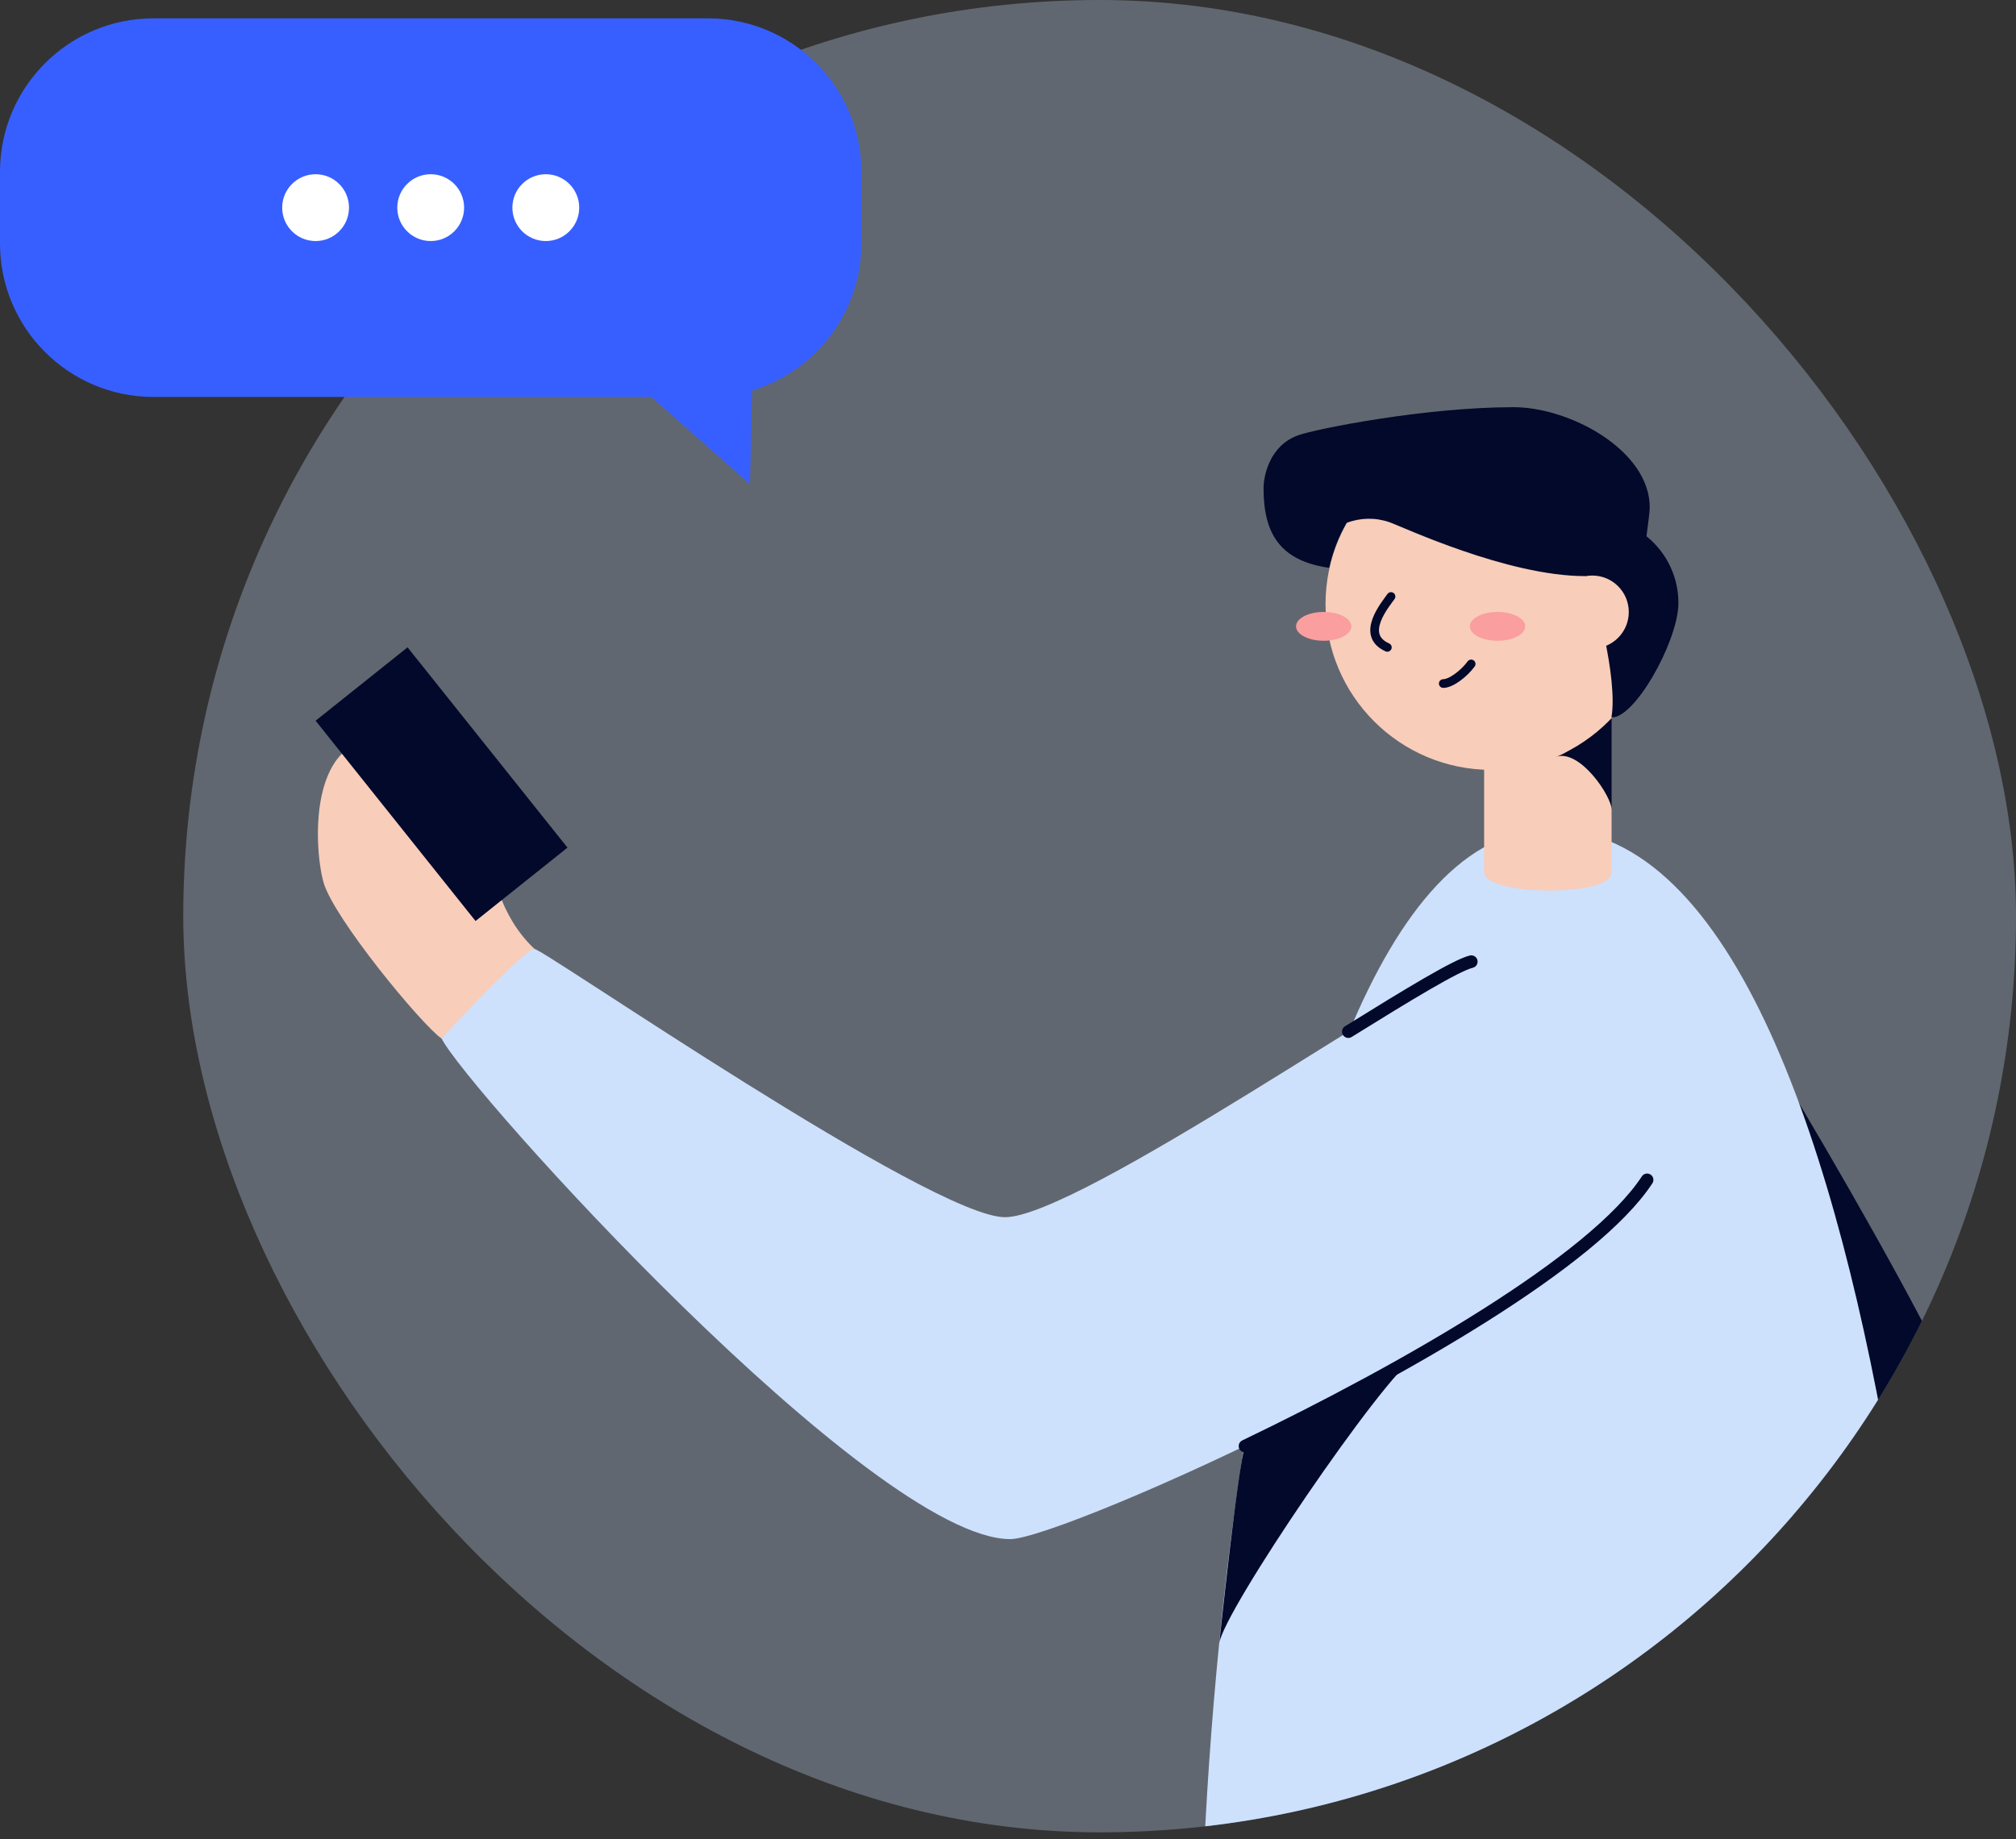 <svg width="160" height="146" viewBox="0 0 160 146" fill="none" xmlns="http://www.w3.org/2000/svg">
<rect x="0" y="0" width="160" height="146" fill="#333333" stroke="none"/>
<g clip-path="url(#clip0_1602_8514)">
<rect x="14.545" width="145.455" height="145.455" rx="72.727" fill="#CDE1FD" fill-opacity="0.3"/>
<g clip-path="url(#clip1_1602_8514)">
<path d="M35.046 82.444C33.415 81.3 26.498 72.892 25.683 70.066C24.867 67.24 24.254 56.587 32.321 59.008C40.388 61.43 36.746 69.965 42.436 75.345" fill="#F8CDBA"/>
<path d="M32.346 51.387L25.048 57.213L37.741 73.112L45.038 67.287L32.346 51.387Z" fill="#02092A"/>
<path d="M134.984 75.345C136.969 77.191 157.269 111.38 157.269 115.66C157.269 119.94 152.585 145.898 149.891 151.436C147.198 156.975 134.984 75.345 134.984 75.345Z" fill="#02092A"/>
<path d="M123.042 65.83C152.262 65.83 156.081 168.803 154.02 172.944C151.959 177.085 100.864 176.604 96.723 172.944C92.582 169.284 96.167 65.83 123.042 65.83Z" fill="#CDE1FD"/>
<path d="M117.788 69.269C117.788 71.103 127.904 71.242 127.904 69.269V56.979H117.788V69.269Z" fill="#F8CDBA"/>
<path d="M127.916 64.306C127.916 63.213 125.387 59.438 123.491 60.077C125.874 59.236 127.05 56.366 127.916 56.954V64.306Z" fill="#02092A"/>
<path d="M118.357 61.114C125.623 61.114 131.513 55.224 131.513 47.958C131.513 40.692 125.623 34.801 118.357 34.801C111.091 34.801 105.201 40.692 105.201 47.958C105.201 55.224 111.091 61.114 118.357 61.114Z" fill="#F8CDBA"/>
<path d="M105.056 50.866C106.267 50.866 107.249 50.353 107.249 49.721C107.249 49.09 106.267 48.577 105.056 48.577C103.844 48.577 102.862 49.09 102.862 49.721C102.862 50.353 103.844 50.866 105.056 50.866Z" fill="#FA9E9F"/>
<path d="M118.85 50.866C120.062 50.866 121.044 50.353 121.044 49.721C121.044 49.09 120.062 48.577 118.85 48.577C117.639 48.577 116.656 49.09 116.656 49.721C116.656 50.353 117.639 50.866 118.85 50.866Z" fill="#FA9E9F"/>
<path d="M110.398 47.351C109.993 47.939 107.869 50.398 110.107 51.391" stroke="#02092A" stroke-width="0.69" stroke-miterlimit="10" stroke-linecap="round"/>
<path d="M114.545 54.261C115.177 54.261 116.22 53.445 116.758 52.705" stroke="#02092A" stroke-width="0.69" stroke-miterlimit="10" stroke-linecap="round"/>
<path d="M130.932 40.289C130.932 35.724 124.565 32.323 120.134 32.323C113.078 32.323 104.48 34.043 103.064 34.542C100.687 35.37 100.282 37.906 100.282 38.753C100.282 42.306 101.547 44.518 105.492 45.075C105.762 43.822 106.227 42.618 106.87 41.509C107.962 41.09 109.166 41.069 110.271 41.452C111.27 41.8 119.615 45.732 125.792 45.732C126.614 46.889 128.422 53.951 127.891 56.947C129.699 57.055 133.031 51.169 133.201 48.097C133.24 47.042 133.031 45.993 132.592 45.034C132.153 44.075 131.496 43.231 130.672 42.571C130.755 41.907 130.932 40.649 130.932 40.289Z" fill="#02092A"/>
<path d="M126.374 51.479C127.973 51.479 129.269 50.183 129.269 48.584C129.269 46.984 127.973 45.688 126.374 45.688C124.774 45.688 123.478 46.984 123.478 48.584C123.478 50.183 124.774 51.479 126.374 51.479Z" fill="#F8CDBA"/>
<path d="M130.723 93.647C123.478 104.717 84.307 122.178 80.185 122.178C69.254 122.178 36.892 86.263 35.046 82.431C37.176 80.156 41.715 75.332 42.423 75.332C43.132 75.332 73.939 96.624 79.761 96.624C85.584 96.624 113.18 77.21 116.77 76.337" fill="#CDE1FD"/>
<path d="M107.009 81.894C111.782 78.929 115.582 76.622 116.77 76.337" stroke="#02092A" stroke-linecap="round" stroke-linejoin="round"/>
<path d="M98.81 114.794C111.454 108.718 126.506 100.108 130.723 93.659" stroke="#02092A" stroke-linecap="round" stroke-linejoin="round"/>
<path d="M96.768 130.46C97.027 127.988 109.835 109.193 112.307 107.739C109.683 109.199 99.752 114.238 98.81 114.794C98.26 116.267 96.768 130.46 96.768 130.46Z" fill="#02092A"/>
</g>
</g>
<g clip-path="url(#clip2_1602_8514)">
<path d="M59.523 38.436L50.683 30.627H59.7L59.523 38.436Z" fill="#375FFF"/>
<path d="M12.188 31.511L56.176 31.511C62.907 31.511 68.364 26.054 68.364 19.323V13.642C68.364 6.911 62.907 1.455 56.176 1.455L12.188 1.455C5.456 1.455 -0 6.911 -0 13.642V19.323C-0 26.054 5.456 31.511 12.188 31.511Z" fill="#375FFF"/>
<path d="M43.317 19.135C44.781 19.135 45.969 17.948 45.969 16.483C45.969 15.018 44.781 13.831 43.317 13.831C41.852 13.831 40.665 15.018 40.665 16.483C40.665 17.948 41.852 19.135 43.317 19.135Z" fill="white"/>
<path d="M34.182 19.135C35.647 19.135 36.834 17.948 36.834 16.483C36.834 15.018 35.647 13.831 34.182 13.831C32.717 13.831 31.53 15.018 31.53 16.483C31.53 17.948 32.717 19.135 34.182 19.135Z" fill="white"/>
<path d="M25.047 19.135C26.512 19.135 27.699 17.948 27.699 16.483C27.699 15.018 26.512 13.831 25.047 13.831C23.582 13.831 22.395 15.018 22.395 16.483C22.395 17.948 23.582 19.135 25.047 19.135Z" fill="white"/>
</g>
<defs>
<clipPath id="clip0_1602_8514">
<rect x="14.545" width="145.455" height="145.455" rx="72.727" fill="white"/>
</clipPath>
<clipPath id="clip1_1602_8514">
<rect width="161.616" height="319.306" fill="white" transform="translate(25.05 32.323)"/>
</clipPath>
<clipPath id="clip2_1602_8514">
<rect width="68.364" height="36.981" fill="white" transform="translate(0 1.455)"/>
</clipPath>
</defs>
</svg>
